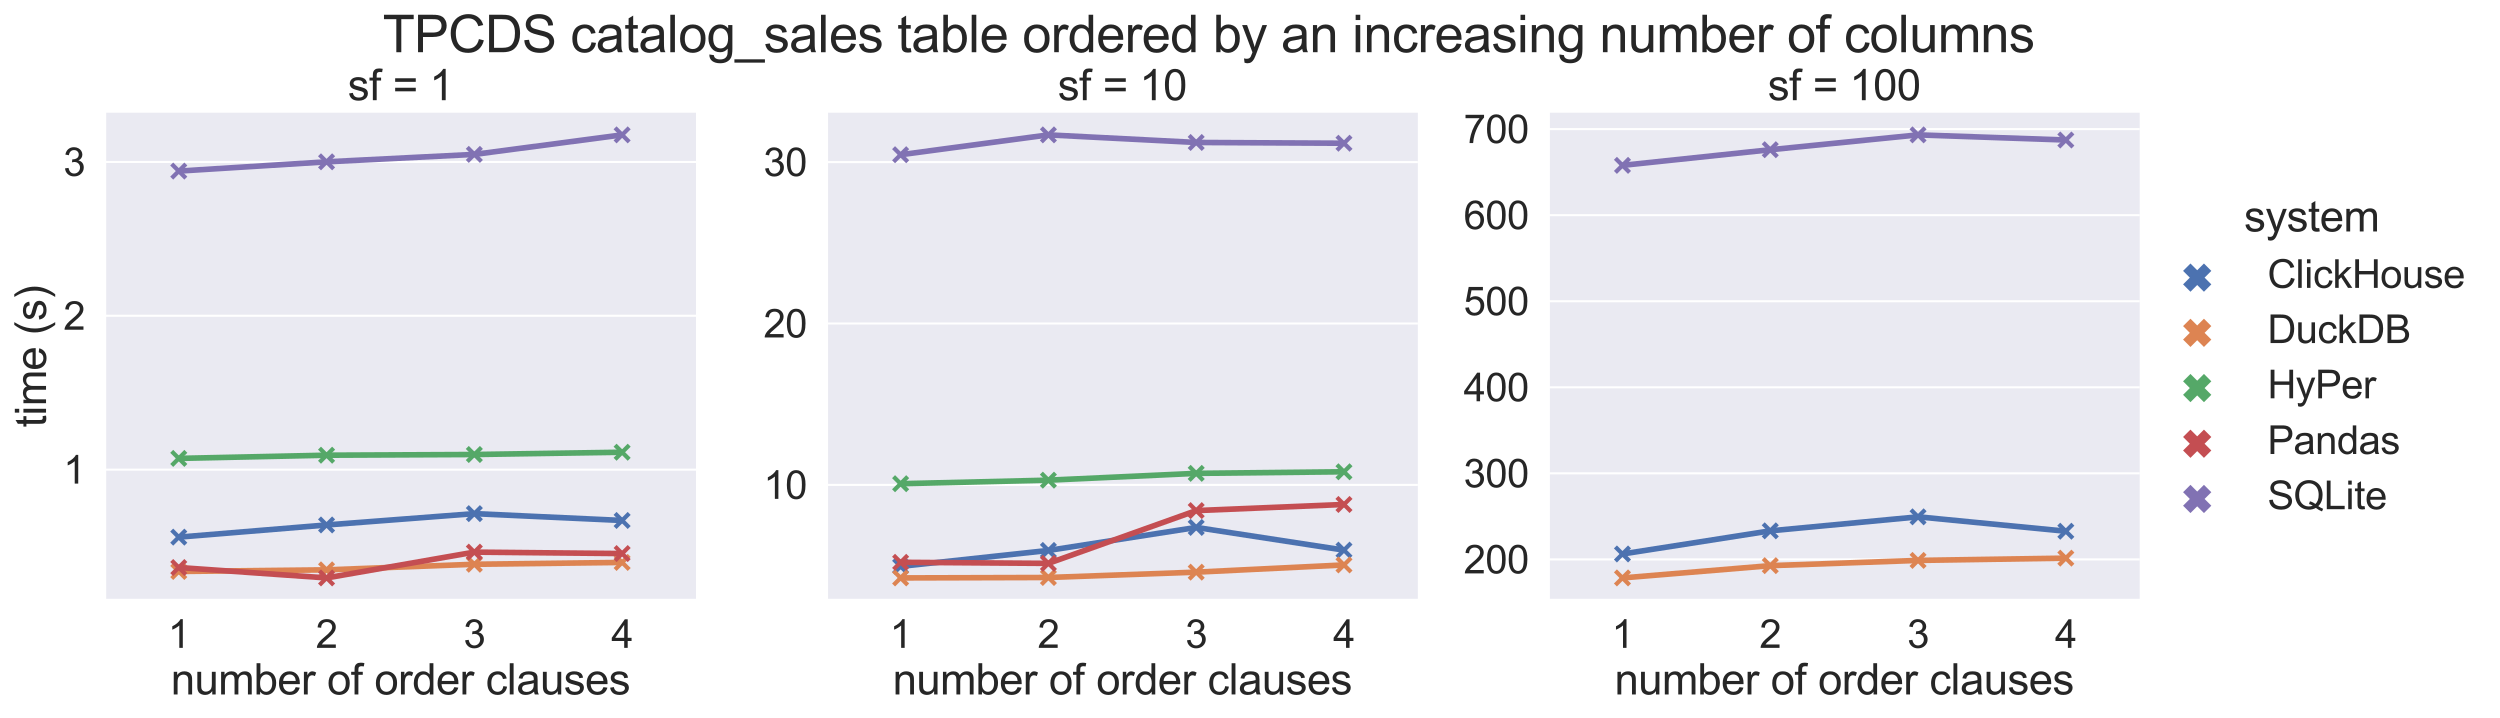 <?xml version="1.0" encoding="utf-8" standalone="no"?>
<!DOCTYPE svg PUBLIC "-//W3C//DTD SVG 1.1//EN"
  "http://www.w3.org/Graphics/SVG/1.1/DTD/svg11.dtd">
<svg height="343.926pt" version="1.1" viewBox="0 0 1197.634 343.926" width="1197.634pt" xmlns="http://www.w3.org/2000/svg" xmlns:xlink="http://www.w3.org/1999/xlink">
 <defs>
  <style type="text/css">*{stroke-linecap:butt;stroke-linejoin:round;}</style>
 </defs>
 <g id="figure_1">
  <g id="patch_1">
   <path d="M 0 343.926 
L 1197.634 343.926 
L 1197.634 0 
L 0 0 
z
" style="fill:#ffffff;"/>
  </g>
  <g id="axes_1">
   <g id="patch_2">
    <path d="M 50.243 287.468 
L 333.429 287.468 
L 333.429 54 
L 50.243 54 
z
" style="fill:#eaeaf2;"/>
   </g>
   <g id="matplotlib.axis_1">
    <g id="xtick_1">
     <g id="text_1">
      <!-- 1 -->
      <g style="fill:#262626;" transform="translate(80.442 310.353)scale(0.187 -0.187)">
       <defs>
        <path d="M 2384 0 
L 1822 0 
L 1822 3584 
Q 1619 3391 1289 3197 
Q 959 3003 697 2906 
L 697 3450 
Q 1169 3672 1522 3987 
Q 1875 4303 2022 4600 
L 2384 4600 
L 2384 0 
z
" id="ArialMT-31" transform="scale(0.016)"/>
       </defs>
       <use xlink:href="#ArialMT-31"/>
      </g>
     </g>
    </g>
    <g id="xtick_2">
     <g id="text_2">
      <!-- 2 -->
      <g style="fill:#262626;" transform="translate(151.238 310.353)scale(0.187 -0.187)">
       <defs>
        <path d="M 3222 541 
L 3222 0 
L 194 0 
Q 188 203 259 391 
Q 375 700 629 1000 
Q 884 1300 1366 1694 
Q 2113 2306 2375 2664 
Q 2638 3022 2638 3341 
Q 2638 3675 2398 3904 
Q 2159 4134 1775 4134 
Q 1369 4134 1125 3890 
Q 881 3647 878 3216 
L 300 3275 
Q 359 3922 746 4261 
Q 1134 4600 1788 4600 
Q 2447 4600 2831 4234 
Q 3216 3869 3216 3328 
Q 3216 3053 3103 2787 
Q 2991 2522 2730 2228 
Q 2469 1934 1863 1422 
Q 1356 997 1212 845 
Q 1069 694 975 541 
L 3222 541 
z
" id="ArialMT-32" transform="scale(0.016)"/>
       </defs>
       <use xlink:href="#ArialMT-32"/>
      </g>
     </g>
    </g>
    <g id="xtick_3">
     <g id="text_3">
      <!-- 3 -->
      <g style="fill:#262626;" transform="translate(222.034 310.353)scale(0.187 -0.187)">
       <defs>
        <path d="M 269 1209 
L 831 1284 
Q 928 806 1161 595 
Q 1394 384 1728 384 
Q 2125 384 2398 659 
Q 2672 934 2672 1341 
Q 2672 1728 2419 1979 
Q 2166 2231 1775 2231 
Q 1616 2231 1378 2169 
L 1441 2663 
Q 1497 2656 1531 2656 
Q 1891 2656 2178 2843 
Q 2466 3031 2466 3422 
Q 2466 3731 2256 3934 
Q 2047 4138 1716 4138 
Q 1388 4138 1169 3931 
Q 950 3725 888 3313 
L 325 3413 
Q 428 3978 793 4289 
Q 1159 4600 1703 4600 
Q 2078 4600 2393 4439 
Q 2709 4278 2876 4000 
Q 3044 3722 3044 3409 
Q 3044 3113 2884 2869 
Q 2725 2625 2413 2481 
Q 2819 2388 3044 2092 
Q 3269 1797 3269 1353 
Q 3269 753 2831 336 
Q 2394 -81 1725 -81 
Q 1122 -81 723 278 
Q 325 638 269 1209 
z
" id="ArialMT-33" transform="scale(0.016)"/>
       </defs>
       <use xlink:href="#ArialMT-33"/>
      </g>
     </g>
    </g>
    <g id="xtick_4">
     <g id="text_4">
      <!-- 4 -->
      <g style="fill:#262626;" transform="translate(292.831 310.353)scale(0.187 -0.187)">
       <defs>
        <path d="M 2069 0 
L 2069 1097 
L 81 1097 
L 81 1613 
L 2172 4581 
L 2631 4581 
L 2631 1613 
L 3250 1613 
L 3250 1097 
L 2631 1097 
L 2631 0 
L 2069 0 
z
M 2069 1613 
L 2069 3678 
L 634 1613 
L 2069 1613 
z
" id="ArialMT-34" transform="scale(0.016)"/>
       </defs>
       <use xlink:href="#ArialMT-34"/>
      </g>
     </g>
    </g>
    <g id="text_5">
     <!-- number of order clauses -->
     <g style="fill:#262626;" transform="translate(81.856 332.672)scale(0.204 -0.204)">
      <defs>
       <path d="M 422 0 
L 422 3319 
L 928 3319 
L 928 2847 
Q 1294 3394 1984 3394 
Q 2284 3394 2536 3286 
Q 2788 3178 2913 3003 
Q 3038 2828 3088 2588 
Q 3119 2431 3119 2041 
L 3119 0 
L 2556 0 
L 2556 2019 
Q 2556 2363 2490 2533 
Q 2425 2703 2258 2804 
Q 2091 2906 1866 2906 
Q 1506 2906 1245 2678 
Q 984 2450 984 1813 
L 984 0 
L 422 0 
z
" id="ArialMT-6e" transform="scale(0.016)"/>
       <path d="M 2597 0 
L 2597 488 
Q 2209 -75 1544 -75 
Q 1250 -75 995 37 
Q 741 150 617 320 
Q 494 491 444 738 
Q 409 903 409 1263 
L 409 3319 
L 972 3319 
L 972 1478 
Q 972 1038 1006 884 
Q 1059 663 1231 536 
Q 1403 409 1656 409 
Q 1909 409 2131 539 
Q 2353 669 2445 892 
Q 2538 1116 2538 1541 
L 2538 3319 
L 3100 3319 
L 3100 0 
L 2597 0 
z
" id="ArialMT-75" transform="scale(0.016)"/>
       <path d="M 422 0 
L 422 3319 
L 925 3319 
L 925 2853 
Q 1081 3097 1340 3245 
Q 1600 3394 1931 3394 
Q 2300 3394 2536 3241 
Q 2772 3088 2869 2813 
Q 3263 3394 3894 3394 
Q 4388 3394 4653 3120 
Q 4919 2847 4919 2278 
L 4919 0 
L 4359 0 
L 4359 2091 
Q 4359 2428 4304 2576 
Q 4250 2725 4106 2815 
Q 3963 2906 3769 2906 
Q 3419 2906 3187 2673 
Q 2956 2441 2956 1928 
L 2956 0 
L 2394 0 
L 2394 2156 
Q 2394 2531 2256 2718 
Q 2119 2906 1806 2906 
Q 1569 2906 1367 2781 
Q 1166 2656 1075 2415 
Q 984 2175 984 1722 
L 984 0 
L 422 0 
z
" id="ArialMT-6d" transform="scale(0.016)"/>
       <path d="M 941 0 
L 419 0 
L 419 4581 
L 981 4581 
L 981 2947 
Q 1338 3394 1891 3394 
Q 2197 3394 2470 3270 
Q 2744 3147 2920 2923 
Q 3097 2700 3197 2384 
Q 3297 2069 3297 1709 
Q 3297 856 2875 390 
Q 2453 -75 1863 -75 
Q 1275 -75 941 416 
L 941 0 
z
M 934 1684 
Q 934 1088 1097 822 
Q 1363 388 1816 388 
Q 2184 388 2453 708 
Q 2722 1028 2722 1663 
Q 2722 2313 2464 2622 
Q 2206 2931 1841 2931 
Q 1472 2931 1203 2611 
Q 934 2291 934 1684 
z
" id="ArialMT-62" transform="scale(0.016)"/>
       <path d="M 2694 1069 
L 3275 997 
Q 3138 488 2766 206 
Q 2394 -75 1816 -75 
Q 1088 -75 661 373 
Q 234 822 234 1631 
Q 234 2469 665 2931 
Q 1097 3394 1784 3394 
Q 2450 3394 2872 2941 
Q 3294 2488 3294 1666 
Q 3294 1616 3291 1516 
L 816 1516 
Q 847 969 1125 678 
Q 1403 388 1819 388 
Q 2128 388 2347 550 
Q 2566 713 2694 1069 
z
M 847 1978 
L 2700 1978 
Q 2663 2397 2488 2606 
Q 2219 2931 1791 2931 
Q 1403 2931 1139 2672 
Q 875 2413 847 1978 
z
" id="ArialMT-65" transform="scale(0.016)"/>
       <path d="M 416 0 
L 416 3319 
L 922 3319 
L 922 2816 
Q 1116 3169 1280 3281 
Q 1444 3394 1641 3394 
Q 1925 3394 2219 3213 
L 2025 2691 
Q 1819 2813 1613 2813 
Q 1428 2813 1281 2702 
Q 1134 2591 1072 2394 
Q 978 2094 978 1738 
L 978 0 
L 416 0 
z
" id="ArialMT-72" transform="scale(0.016)"/>
       <path id="ArialMT-20" transform="scale(0.016)"/>
       <path d="M 213 1659 
Q 213 2581 725 3025 
Q 1153 3394 1769 3394 
Q 2453 3394 2887 2945 
Q 3322 2497 3322 1706 
Q 3322 1066 3130 698 
Q 2938 331 2570 128 
Q 2203 -75 1769 -75 
Q 1072 -75 642 372 
Q 213 819 213 1659 
z
M 791 1659 
Q 791 1022 1069 705 
Q 1347 388 1769 388 
Q 2188 388 2466 706 
Q 2744 1025 2744 1678 
Q 2744 2294 2464 2611 
Q 2184 2928 1769 2928 
Q 1347 2928 1069 2612 
Q 791 2297 791 1659 
z
" id="ArialMT-6f" transform="scale(0.016)"/>
       <path d="M 556 0 
L 556 2881 
L 59 2881 
L 59 3319 
L 556 3319 
L 556 3672 
Q 556 4006 616 4169 
Q 697 4388 901 4523 
Q 1106 4659 1475 4659 
Q 1713 4659 2000 4603 
L 1916 4113 
Q 1741 4144 1584 4144 
Q 1328 4144 1222 4034 
Q 1116 3925 1116 3625 
L 1116 3319 
L 1763 3319 
L 1763 2881 
L 1116 2881 
L 1116 0 
L 556 0 
z
" id="ArialMT-66" transform="scale(0.016)"/>
       <path d="M 2575 0 
L 2575 419 
Q 2259 -75 1647 -75 
Q 1250 -75 917 144 
Q 584 363 401 755 
Q 219 1147 219 1656 
Q 219 2153 384 2558 
Q 550 2963 881 3178 
Q 1213 3394 1622 3394 
Q 1922 3394 2156 3267 
Q 2391 3141 2538 2938 
L 2538 4581 
L 3097 4581 
L 3097 0 
L 2575 0 
z
M 797 1656 
Q 797 1019 1065 703 
Q 1334 388 1700 388 
Q 2069 388 2326 689 
Q 2584 991 2584 1609 
Q 2584 2291 2321 2609 
Q 2059 2928 1675 2928 
Q 1300 2928 1048 2622 
Q 797 2316 797 1656 
z
" id="ArialMT-64" transform="scale(0.016)"/>
       <path d="M 2588 1216 
L 3141 1144 
Q 3050 572 2676 248 
Q 2303 -75 1759 -75 
Q 1078 -75 664 370 
Q 250 816 250 1647 
Q 250 2184 428 2587 
Q 606 2991 970 3192 
Q 1334 3394 1763 3394 
Q 2303 3394 2647 3120 
Q 2991 2847 3088 2344 
L 2541 2259 
Q 2463 2594 2264 2762 
Q 2066 2931 1784 2931 
Q 1359 2931 1093 2626 
Q 828 2322 828 1663 
Q 828 994 1084 691 
Q 1341 388 1753 388 
Q 2084 388 2306 591 
Q 2528 794 2588 1216 
z
" id="ArialMT-63" transform="scale(0.016)"/>
       <path d="M 409 0 
L 409 4581 
L 972 4581 
L 972 0 
L 409 0 
z
" id="ArialMT-6c" transform="scale(0.016)"/>
       <path d="M 2588 409 
Q 2275 144 1986 34 
Q 1697 -75 1366 -75 
Q 819 -75 525 192 
Q 231 459 231 875 
Q 231 1119 342 1320 
Q 453 1522 633 1644 
Q 813 1766 1038 1828 
Q 1203 1872 1538 1913 
Q 2219 1994 2541 2106 
Q 2544 2222 2544 2253 
Q 2544 2597 2384 2738 
Q 2169 2928 1744 2928 
Q 1347 2928 1158 2789 
Q 969 2650 878 2297 
L 328 2372 
Q 403 2725 575 2942 
Q 747 3159 1072 3276 
Q 1397 3394 1825 3394 
Q 2250 3394 2515 3294 
Q 2781 3194 2906 3042 
Q 3031 2891 3081 2659 
Q 3109 2516 3109 2141 
L 3109 1391 
Q 3109 606 3145 398 
Q 3181 191 3288 0 
L 2700 0 
Q 2613 175 2588 409 
z
M 2541 1666 
Q 2234 1541 1622 1453 
Q 1275 1403 1131 1340 
Q 988 1278 909 1158 
Q 831 1038 831 891 
Q 831 666 1001 516 
Q 1172 366 1500 366 
Q 1825 366 2078 508 
Q 2331 650 2450 897 
Q 2541 1088 2541 1459 
L 2541 1666 
z
" id="ArialMT-61" transform="scale(0.016)"/>
       <path d="M 197 991 
L 753 1078 
Q 800 744 1014 566 
Q 1228 388 1613 388 
Q 2000 388 2187 545 
Q 2375 703 2375 916 
Q 2375 1106 2209 1216 
Q 2094 1291 1634 1406 
Q 1016 1563 777 1677 
Q 538 1791 414 1992 
Q 291 2194 291 2438 
Q 291 2659 392 2848 
Q 494 3038 669 3163 
Q 800 3259 1026 3326 
Q 1253 3394 1513 3394 
Q 1903 3394 2198 3281 
Q 2494 3169 2634 2976 
Q 2775 2784 2828 2463 
L 2278 2388 
Q 2241 2644 2061 2787 
Q 1881 2931 1553 2931 
Q 1166 2931 1000 2803 
Q 834 2675 834 2503 
Q 834 2394 903 2306 
Q 972 2216 1119 2156 
Q 1203 2125 1616 2013 
Q 2213 1853 2448 1751 
Q 2684 1650 2818 1456 
Q 2953 1263 2953 975 
Q 2953 694 2789 445 
Q 2625 197 2315 61 
Q 2006 -75 1616 -75 
Q 969 -75 630 194 
Q 291 463 197 991 
z
" id="ArialMT-73" transform="scale(0.016)"/>
      </defs>
      <use xlink:href="#ArialMT-6e"/>
      <use x="55.615" xlink:href="#ArialMT-75"/>
      <use x="111.23" xlink:href="#ArialMT-6d"/>
      <use x="194.531" xlink:href="#ArialMT-62"/>
      <use x="250.146" xlink:href="#ArialMT-65"/>
      <use x="305.762" xlink:href="#ArialMT-72"/>
      <use x="339.062" xlink:href="#ArialMT-20"/>
      <use x="366.846" xlink:href="#ArialMT-6f"/>
      <use x="422.461" xlink:href="#ArialMT-66"/>
      <use x="450.244" xlink:href="#ArialMT-20"/>
      <use x="478.027" xlink:href="#ArialMT-6f"/>
      <use x="533.643" xlink:href="#ArialMT-72"/>
      <use x="566.943" xlink:href="#ArialMT-64"/>
      <use x="622.559" xlink:href="#ArialMT-65"/>
      <use x="678.174" xlink:href="#ArialMT-72"/>
      <use x="711.475" xlink:href="#ArialMT-20"/>
      <use x="739.258" xlink:href="#ArialMT-63"/>
      <use x="789.258" xlink:href="#ArialMT-6c"/>
      <use x="811.475" xlink:href="#ArialMT-61"/>
      <use x="867.09" xlink:href="#ArialMT-75"/>
      <use x="922.705" xlink:href="#ArialMT-73"/>
      <use x="972.705" xlink:href="#ArialMT-65"/>
      <use x="1028.32" xlink:href="#ArialMT-73"/>
     </g>
    </g>
   </g>
   <g id="matplotlib.axis_2">
    <g id="ytick_1">
     <g id="line2d_1">
      <path clip-path="url(#pb728f44dfb)" d="M 50.243 224.971 
L 333.429 224.971 
" style="fill:none;stroke:#ffffff;stroke-linecap:round;"/>
     </g>
     <g id="text_6">
      <!-- 1 -->
      <g style="fill:#262626;" transform="translate(30.344 231.663)scale(0.187 -0.187)">
       <use xlink:href="#ArialMT-31"/>
      </g>
     </g>
    </g>
    <g id="ytick_2">
     <g id="line2d_2">
      <path clip-path="url(#pb728f44dfb)" d="M 50.243 151.277 
L 333.429 151.277 
" style="fill:none;stroke:#ffffff;stroke-linecap:round;"/>
     </g>
     <g id="text_7">
      <!-- 2 -->
      <g style="fill:#262626;" transform="translate(30.344 157.97)scale(0.187 -0.187)">
       <use xlink:href="#ArialMT-32"/>
      </g>
     </g>
    </g>
    <g id="ytick_3">
     <g id="line2d_3">
      <path clip-path="url(#pb728f44dfb)" d="M 50.243 77.583 
L 333.429 77.583 
" style="fill:none;stroke:#ffffff;stroke-linecap:round;"/>
     </g>
     <g id="text_8">
      <!-- 3 -->
      <g style="fill:#262626;" transform="translate(30.344 84.276)scale(0.187 -0.187)">
       <use xlink:href="#ArialMT-33"/>
      </g>
     </g>
    </g>
    <g id="text_9">
     <!-- time (s) -->
     <g style="fill:#262626;" transform="translate(22.051 204.729)rotate(-90)scale(0.204 -0.204)">
      <defs>
       <path d="M 1650 503 
L 1731 6 
Q 1494 -44 1306 -44 
Q 1000 -44 831 53 
Q 663 150 594 308 
Q 525 466 525 972 
L 525 2881 
L 113 2881 
L 113 3319 
L 525 3319 
L 525 4141 
L 1084 4478 
L 1084 3319 
L 1650 3319 
L 1650 2881 
L 1084 2881 
L 1084 941 
Q 1084 700 1114 631 
Q 1144 563 1211 522 
Q 1278 481 1403 481 
Q 1497 481 1650 503 
z
" id="ArialMT-74" transform="scale(0.016)"/>
       <path d="M 425 3934 
L 425 4581 
L 988 4581 
L 988 3934 
L 425 3934 
z
M 425 0 
L 425 3319 
L 988 3319 
L 988 0 
L 425 0 
z
" id="ArialMT-69" transform="scale(0.016)"/>
       <path d="M 1497 -1347 
Q 1031 -759 709 28 
Q 388 816 388 1659 
Q 388 2403 628 3084 
Q 909 3875 1497 4659 
L 1900 4659 
Q 1522 4009 1400 3731 
Q 1209 3300 1100 2831 
Q 966 2247 966 1656 
Q 966 153 1900 -1347 
L 1497 -1347 
z
" id="ArialMT-28" transform="scale(0.016)"/>
       <path d="M 791 -1347 
L 388 -1347 
Q 1322 153 1322 1656 
Q 1322 2244 1188 2822 
Q 1081 3291 891 3722 
Q 769 4003 388 4659 
L 791 4659 
Q 1378 3875 1659 3084 
Q 1900 2403 1900 1659 
Q 1900 816 1576 28 
Q 1253 -759 791 -1347 
z
" id="ArialMT-29" transform="scale(0.016)"/>
      </defs>
      <use xlink:href="#ArialMT-74"/>
      <use x="27.783" xlink:href="#ArialMT-69"/>
      <use x="50" xlink:href="#ArialMT-6d"/>
      <use x="133.301" xlink:href="#ArialMT-65"/>
      <use x="188.916" xlink:href="#ArialMT-20"/>
      <use x="216.699" xlink:href="#ArialMT-28"/>
      <use x="250" xlink:href="#ArialMT-73"/>
      <use x="300" xlink:href="#ArialMT-29"/>
     </g>
    </g>
   </g>
   <g id="PathCollection_1">
    <defs>
     <path d="M -3.384 3.384 
L 3.384 -3.384 
M -3.384 -3.384 
L 3.384 3.384 
" id="m5f1706e284" style="stroke:#4c72b0;stroke-width:2.025;"/>
    </defs>
    <g clip-path="url(#pb728f44dfb)">
     <use style="fill:#4c72b0;stroke:#4c72b0;stroke-width:2.025;" x="85.641" xlink:href="#m5f1706e284" y="257.315"/>
     <use style="fill:#4c72b0;stroke:#4c72b0;stroke-width:2.025;" x="156.438" xlink:href="#m5f1706e284" y="251.485"/>
     <use style="fill:#4c72b0;stroke:#4c72b0;stroke-width:2.025;" x="227.234" xlink:href="#m5f1706e284" y="246.06"/>
     <use style="fill:#4c72b0;stroke:#4c72b0;stroke-width:2.025;" x="298.03" xlink:href="#m5f1706e284" y="249.33"/>
    </g>
   </g>
   <g id="line2d_4">
    <path clip-path="url(#pb728f44dfb)" d="M 85.641 257.315 
L 156.438 251.485 
L 227.234 246.06 
L 298.03 249.33 
" style="fill:none;stroke:#4c72b0;stroke-linecap:round;stroke-width:2.7;"/>
   </g>
   <g id="line2d_5">
    <path clip-path="url(#pb728f44dfb)" style="fill:none;stroke:#4c72b0;stroke-linecap:round;stroke-width:2.7;"/>
   </g>
   <g id="line2d_6">
    <path clip-path="url(#pb728f44dfb)" style="fill:none;stroke:#4c72b0;stroke-linecap:round;stroke-width:2.7;"/>
   </g>
   <g id="line2d_7">
    <path clip-path="url(#pb728f44dfb)" style="fill:none;stroke:#4c72b0;stroke-linecap:round;stroke-width:2.7;"/>
   </g>
   <g id="line2d_8">
    <path clip-path="url(#pb728f44dfb)" style="fill:none;stroke:#4c72b0;stroke-linecap:round;stroke-width:2.7;"/>
   </g>
   <g id="PathCollection_2">
    <defs>
     <path d="M -3.384 3.384 
L 3.384 -3.384 
M -3.384 -3.384 
L 3.384 3.384 
" id="mf6258566a1" style="stroke:#dd8452;stroke-width:2.025;"/>
    </defs>
    <g clip-path="url(#pb728f44dfb)">
     <use style="fill:#dd8452;stroke:#dd8452;stroke-width:2.025;" x="85.641" xlink:href="#mf6258566a1" y="273.763"/>
     <use style="fill:#dd8452;stroke:#dd8452;stroke-width:2.025;" x="156.438" xlink:href="#mf6258566a1" y="272.986"/>
     <use style="fill:#dd8452;stroke:#dd8452;stroke-width:2.025;" x="227.234" xlink:href="#mf6258566a1" y="270.313"/>
     <use style="fill:#dd8452;stroke:#dd8452;stroke-width:2.025;" x="298.03" xlink:href="#mf6258566a1" y="269.44"/>
    </g>
   </g>
   <g id="line2d_9">
    <path clip-path="url(#pb728f44dfb)" d="M 85.641 273.763 
L 156.438 272.986 
L 227.234 270.313 
L 298.03 269.44 
" style="fill:none;stroke:#dd8452;stroke-linecap:round;stroke-width:2.7;"/>
   </g>
   <g id="line2d_10">
    <path clip-path="url(#pb728f44dfb)" style="fill:none;stroke:#dd8452;stroke-linecap:round;stroke-width:2.7;"/>
   </g>
   <g id="line2d_11">
    <path clip-path="url(#pb728f44dfb)" style="fill:none;stroke:#dd8452;stroke-linecap:round;stroke-width:2.7;"/>
   </g>
   <g id="line2d_12">
    <path clip-path="url(#pb728f44dfb)" style="fill:none;stroke:#dd8452;stroke-linecap:round;stroke-width:2.7;"/>
   </g>
   <g id="line2d_13">
    <path clip-path="url(#pb728f44dfb)" style="fill:none;stroke:#dd8452;stroke-linecap:round;stroke-width:2.7;"/>
   </g>
   <g id="patch_3">
    <path d="M 50.243 287.468 
L 50.243 54 
" style="fill:none;stroke:#ffffff;stroke-linecap:square;stroke-linejoin:miter;stroke-width:1.25;"/>
   </g>
   <g id="patch_4">
    <path d="M 50.243 287.468 
L 333.429 287.468 
" style="fill:none;stroke:#ffffff;stroke-linecap:square;stroke-linejoin:miter;stroke-width:1.25;"/>
   </g>
   <g id="PathCollection_3">
    <defs>
     <path d="M -3.384 3.384 
L 3.384 -3.384 
M -3.384 -3.384 
L 3.384 3.384 
" id="mcf7749def4" style="stroke:#55a868;stroke-width:2.025;"/>
    </defs>
    <g clip-path="url(#pb728f44dfb)">
     <use style="fill:#55a868;stroke:#55a868;stroke-width:2.025;" x="85.641" xlink:href="#mcf7749def4" y="219.597"/>
     <use style="fill:#55a868;stroke:#55a868;stroke-width:2.025;" x="156.438" xlink:href="#mcf7749def4" y="218.071"/>
     <use style="fill:#55a868;stroke:#55a868;stroke-width:2.025;" x="227.234" xlink:href="#mcf7749def4" y="217.734"/>
     <use style="fill:#55a868;stroke:#55a868;stroke-width:2.025;" x="298.03" xlink:href="#mcf7749def4" y="216.647"/>
    </g>
   </g>
   <g id="line2d_14">
    <path clip-path="url(#pb728f44dfb)" d="M 85.641 219.597 
L 156.438 218.071 
L 227.234 217.734 
L 298.03 216.647 
" style="fill:none;stroke:#55a868;stroke-linecap:round;stroke-width:2.7;"/>
   </g>
   <g id="line2d_15">
    <path clip-path="url(#pb728f44dfb)" style="fill:none;stroke:#55a868;stroke-linecap:round;stroke-width:2.7;"/>
   </g>
   <g id="line2d_16">
    <path clip-path="url(#pb728f44dfb)" style="fill:none;stroke:#55a868;stroke-linecap:round;stroke-width:2.7;"/>
   </g>
   <g id="line2d_17">
    <path clip-path="url(#pb728f44dfb)" style="fill:none;stroke:#55a868;stroke-linecap:round;stroke-width:2.7;"/>
   </g>
   <g id="line2d_18">
    <path clip-path="url(#pb728f44dfb)" style="fill:none;stroke:#55a868;stroke-linecap:round;stroke-width:2.7;"/>
   </g>
   <g id="text_10">
    <!-- sf = 1 -->
    <g style="fill:#262626;" transform="translate(166.605 48)scale(0.204 -0.204)">
     <defs>
      <path d="M 3381 2694 
L 356 2694 
L 356 3219 
L 3381 3219 
L 3381 2694 
z
M 3381 1303 
L 356 1303 
L 356 1828 
L 3381 1828 
L 3381 1303 
z
" id="ArialMT-3d" transform="scale(0.016)"/>
     </defs>
     <use xlink:href="#ArialMT-73"/>
     <use x="50" xlink:href="#ArialMT-66"/>
     <use x="77.783" xlink:href="#ArialMT-20"/>
     <use x="105.566" xlink:href="#ArialMT-3d"/>
     <use x="163.965" xlink:href="#ArialMT-20"/>
     <use x="191.748" xlink:href="#ArialMT-31"/>
    </g>
   </g>
   <g id="PathCollection_4">
    <defs>
     <path d="M -3.384 3.384 
L 3.384 -3.384 
M -3.384 -3.384 
L 3.384 3.384 
" id="mf7262f4f3c" style="stroke:#c44e52;stroke-width:2.025;"/>
    </defs>
    <g clip-path="url(#pb728f44dfb)">
     <use style="fill:#c44e52;stroke:#c44e52;stroke-width:2.025;" x="85.641" xlink:href="#mf7262f4f3c" y="271.871"/>
     <use style="fill:#c44e52;stroke:#c44e52;stroke-width:2.025;" x="156.438" xlink:href="#mf7262f4f3c" y="276.856"/>
     <use style="fill:#c44e52;stroke:#c44e52;stroke-width:2.025;" x="227.234" xlink:href="#mf7262f4f3c" y="264.493"/>
     <use style="fill:#c44e52;stroke:#c44e52;stroke-width:2.025;" x="298.03" xlink:href="#mf7262f4f3c" y="265.185"/>
    </g>
   </g>
   <g id="line2d_19">
    <path clip-path="url(#pb728f44dfb)" d="M 85.641 271.871 
L 156.438 276.856 
L 227.234 264.493 
L 298.03 265.185 
" style="fill:none;stroke:#c44e52;stroke-linecap:round;stroke-width:2.7;"/>
   </g>
   <g id="line2d_20">
    <path clip-path="url(#pb728f44dfb)" style="fill:none;stroke:#c44e52;stroke-linecap:round;stroke-width:2.7;"/>
   </g>
   <g id="line2d_21">
    <path clip-path="url(#pb728f44dfb)" style="fill:none;stroke:#c44e52;stroke-linecap:round;stroke-width:2.7;"/>
   </g>
   <g id="line2d_22">
    <path clip-path="url(#pb728f44dfb)" style="fill:none;stroke:#c44e52;stroke-linecap:round;stroke-width:2.7;"/>
   </g>
   <g id="line2d_23">
    <path clip-path="url(#pb728f44dfb)" style="fill:none;stroke:#c44e52;stroke-linecap:round;stroke-width:2.7;"/>
   </g>
   <g id="PathCollection_5">
    <defs>
     <path d="M -3.384 3.384 
L 3.384 -3.384 
M -3.384 -3.384 
L 3.384 3.384 
" id="m2441513b7f" style="stroke:#8172b3;stroke-width:2.025;"/>
    </defs>
    <g clip-path="url(#pb728f44dfb)">
     <use style="fill:#8172b3;stroke:#8172b3;stroke-width:2.025;" x="85.641" xlink:href="#m2441513b7f" y="81.958"/>
     <use style="fill:#8172b3;stroke:#8172b3;stroke-width:2.025;" x="156.438" xlink:href="#m2441513b7f" y="77.52"/>
     <use style="fill:#8172b3;stroke:#8172b3;stroke-width:2.025;" x="227.234" xlink:href="#m2441513b7f" y="73.958"/>
     <use style="fill:#8172b3;stroke:#8172b3;stroke-width:2.025;" x="298.03" xlink:href="#m2441513b7f" y="64.612"/>
    </g>
   </g>
   <g id="line2d_24">
    <path clip-path="url(#pb728f44dfb)" d="M 85.641 81.958 
L 156.438 77.52 
L 227.234 73.958 
L 298.03 64.612 
" style="fill:none;stroke:#8172b3;stroke-linecap:round;stroke-width:2.7;"/>
   </g>
   <g id="line2d_25">
    <path clip-path="url(#pb728f44dfb)" style="fill:none;stroke:#8172b3;stroke-linecap:round;stroke-width:2.7;"/>
   </g>
   <g id="line2d_26">
    <path clip-path="url(#pb728f44dfb)" style="fill:none;stroke:#8172b3;stroke-linecap:round;stroke-width:2.7;"/>
   </g>
   <g id="line2d_27">
    <path clip-path="url(#pb728f44dfb)" style="fill:none;stroke:#8172b3;stroke-linecap:round;stroke-width:2.7;"/>
   </g>
   <g id="line2d_28">
    <path clip-path="url(#pb728f44dfb)" style="fill:none;stroke:#8172b3;stroke-linecap:round;stroke-width:2.7;"/>
   </g>
  </g>
  <g id="axes_2">
   <g id="patch_5">
    <path d="M 396.049 287.468 
L 679.234 287.468 
L 679.234 54 
L 396.049 54 
z
" style="fill:#eaeaf2;"/>
   </g>
   <g id="matplotlib.axis_3">
    <g id="xtick_5">
     <g id="text_11">
      <!-- 1 -->
      <g style="fill:#262626;" transform="translate(426.248 310.353)scale(0.187 -0.187)">
       <use xlink:href="#ArialMT-31"/>
      </g>
     </g>
    </g>
    <g id="xtick_6">
     <g id="text_12">
      <!-- 2 -->
      <g style="fill:#262626;" transform="translate(497.044 310.353)scale(0.187 -0.187)">
       <use xlink:href="#ArialMT-32"/>
      </g>
     </g>
    </g>
    <g id="xtick_7">
     <g id="text_13">
      <!-- 3 -->
      <g style="fill:#262626;" transform="translate(567.84 310.353)scale(0.187 -0.187)">
       <use xlink:href="#ArialMT-33"/>
      </g>
     </g>
    </g>
    <g id="xtick_8">
     <g id="text_14">
      <!-- 4 -->
      <g style="fill:#262626;" transform="translate(638.637 310.353)scale(0.187 -0.187)">
       <use xlink:href="#ArialMT-34"/>
      </g>
     </g>
    </g>
    <g id="text_15">
     <!-- number of order clauses -->
     <g style="fill:#262626;" transform="translate(427.662 332.672)scale(0.204 -0.204)">
      <use xlink:href="#ArialMT-6e"/>
      <use x="55.615" xlink:href="#ArialMT-75"/>
      <use x="111.23" xlink:href="#ArialMT-6d"/>
      <use x="194.531" xlink:href="#ArialMT-62"/>
      <use x="250.146" xlink:href="#ArialMT-65"/>
      <use x="305.762" xlink:href="#ArialMT-72"/>
      <use x="339.062" xlink:href="#ArialMT-20"/>
      <use x="366.846" xlink:href="#ArialMT-6f"/>
      <use x="422.461" xlink:href="#ArialMT-66"/>
      <use x="450.244" xlink:href="#ArialMT-20"/>
      <use x="478.027" xlink:href="#ArialMT-6f"/>
      <use x="533.643" xlink:href="#ArialMT-72"/>
      <use x="566.943" xlink:href="#ArialMT-64"/>
      <use x="622.559" xlink:href="#ArialMT-65"/>
      <use x="678.174" xlink:href="#ArialMT-72"/>
      <use x="711.475" xlink:href="#ArialMT-20"/>
      <use x="739.258" xlink:href="#ArialMT-63"/>
      <use x="789.258" xlink:href="#ArialMT-6c"/>
      <use x="811.475" xlink:href="#ArialMT-61"/>
      <use x="867.09" xlink:href="#ArialMT-75"/>
      <use x="922.705" xlink:href="#ArialMT-73"/>
      <use x="972.705" xlink:href="#ArialMT-65"/>
      <use x="1028.32" xlink:href="#ArialMT-73"/>
     </g>
    </g>
   </g>
   <g id="matplotlib.axis_4">
    <g id="ytick_4">
     <g id="line2d_29">
      <path clip-path="url(#p634b09de4d)" d="M 396.049 232.29 
L 679.234 232.29 
" style="fill:none;stroke:#ffffff;stroke-linecap:round;"/>
     </g>
     <g id="text_16">
      <!-- 10 -->
      <g style="fill:#262626;" transform="translate(365.751 238.982)scale(0.187 -0.187)">
       <defs>
        <path d="M 266 2259 
Q 266 3072 433 3567 
Q 600 4063 929 4331 
Q 1259 4600 1759 4600 
Q 2128 4600 2406 4451 
Q 2684 4303 2865 4023 
Q 3047 3744 3150 3342 
Q 3253 2941 3253 2259 
Q 3253 1453 3087 958 
Q 2922 463 2592 192 
Q 2263 -78 1759 -78 
Q 1097 -78 719 397 
Q 266 969 266 2259 
z
M 844 2259 
Q 844 1131 1108 757 
Q 1372 384 1759 384 
Q 2147 384 2411 759 
Q 2675 1134 2675 2259 
Q 2675 3391 2411 3762 
Q 2147 4134 1753 4134 
Q 1366 4134 1134 3806 
Q 844 3388 844 2259 
z
" id="ArialMT-30" transform="scale(0.016)"/>
       </defs>
       <use xlink:href="#ArialMT-31"/>
       <use x="55.615" xlink:href="#ArialMT-30"/>
      </g>
     </g>
    </g>
    <g id="ytick_5">
     <g id="line2d_30">
      <path clip-path="url(#p634b09de4d)" d="M 396.049 154.968 
L 679.234 154.968 
" style="fill:none;stroke:#ffffff;stroke-linecap:round;"/>
     </g>
     <g id="text_17">
      <!-- 20 -->
      <g style="fill:#262626;" transform="translate(365.751 161.661)scale(0.187 -0.187)">
       <use xlink:href="#ArialMT-32"/>
       <use x="55.615" xlink:href="#ArialMT-30"/>
      </g>
     </g>
    </g>
    <g id="ytick_6">
     <g id="line2d_31">
      <path clip-path="url(#p634b09de4d)" d="M 396.049 77.647 
L 679.234 77.647 
" style="fill:none;stroke:#ffffff;stroke-linecap:round;"/>
     </g>
     <g id="text_18">
      <!-- 30 -->
      <g style="fill:#262626;" transform="translate(365.751 84.34)scale(0.187 -0.187)">
       <use xlink:href="#ArialMT-33"/>
       <use x="55.615" xlink:href="#ArialMT-30"/>
      </g>
     </g>
    </g>
   </g>
   <g id="PathCollection_6">
    <g clip-path="url(#p634b09de4d)">
     <use style="fill:#4c72b0;stroke:#4c72b0;stroke-width:2.025;" x="431.447" xlink:href="#m5f1706e284" y="271.327"/>
     <use style="fill:#4c72b0;stroke:#4c72b0;stroke-width:2.025;" x="502.244" xlink:href="#m5f1706e284" y="263.691"/>
     <use style="fill:#4c72b0;stroke:#4c72b0;stroke-width:2.025;" x="573.04" xlink:href="#m5f1706e284" y="252.672"/>
     <use style="fill:#4c72b0;stroke:#4c72b0;stroke-width:2.025;" x="643.836" xlink:href="#m5f1706e284" y="263.534"/>
    </g>
   </g>
   <g id="line2d_32">
    <path clip-path="url(#p634b09de4d)" d="M 431.447 271.327 
L 502.244 263.691 
L 573.04 252.672 
L 643.836 263.534 
" style="fill:none;stroke:#4c72b0;stroke-linecap:round;stroke-width:2.7;"/>
   </g>
   <g id="line2d_33">
    <path clip-path="url(#p634b09de4d)" style="fill:none;stroke:#4c72b0;stroke-linecap:round;stroke-width:2.7;"/>
   </g>
   <g id="line2d_34">
    <path clip-path="url(#p634b09de4d)" style="fill:none;stroke:#4c72b0;stroke-linecap:round;stroke-width:2.7;"/>
   </g>
   <g id="line2d_35">
    <path clip-path="url(#p634b09de4d)" style="fill:none;stroke:#4c72b0;stroke-linecap:round;stroke-width:2.7;"/>
   </g>
   <g id="line2d_36">
    <path clip-path="url(#p634b09de4d)" style="fill:none;stroke:#4c72b0;stroke-linecap:round;stroke-width:2.7;"/>
   </g>
   <g id="PathCollection_7">
    <g clip-path="url(#p634b09de4d)">
     <use style="fill:#dd8452;stroke:#dd8452;stroke-width:2.025;" x="431.447" xlink:href="#mf6258566a1" y="276.856"/>
     <use style="fill:#dd8452;stroke:#dd8452;stroke-width:2.025;" x="502.244" xlink:href="#mf6258566a1" y="276.648"/>
     <use style="fill:#dd8452;stroke:#dd8452;stroke-width:2.025;" x="573.04" xlink:href="#mf6258566a1" y="274.094"/>
     <use style="fill:#dd8452;stroke:#dd8452;stroke-width:2.025;" x="643.836" xlink:href="#mf6258566a1" y="270.631"/>
    </g>
   </g>
   <g id="line2d_37">
    <path clip-path="url(#p634b09de4d)" d="M 431.447 276.856 
L 502.244 276.648 
L 573.04 274.094 
L 643.836 270.631 
" style="fill:none;stroke:#dd8452;stroke-linecap:round;stroke-width:2.7;"/>
   </g>
   <g id="line2d_38">
    <path clip-path="url(#p634b09de4d)" style="fill:none;stroke:#dd8452;stroke-linecap:round;stroke-width:2.7;"/>
   </g>
   <g id="line2d_39">
    <path clip-path="url(#p634b09de4d)" style="fill:none;stroke:#dd8452;stroke-linecap:round;stroke-width:2.7;"/>
   </g>
   <g id="line2d_40">
    <path clip-path="url(#p634b09de4d)" style="fill:none;stroke:#dd8452;stroke-linecap:round;stroke-width:2.7;"/>
   </g>
   <g id="line2d_41">
    <path clip-path="url(#p634b09de4d)" style="fill:none;stroke:#dd8452;stroke-linecap:round;stroke-width:2.7;"/>
   </g>
   <g id="patch_6">
    <path d="M 396.049 287.468 
L 396.049 54 
" style="fill:none;stroke:#ffffff;stroke-linecap:square;stroke-linejoin:miter;stroke-width:1.25;"/>
   </g>
   <g id="patch_7">
    <path d="M 396.049 287.468 
L 679.234 287.468 
" style="fill:none;stroke:#ffffff;stroke-linecap:square;stroke-linejoin:miter;stroke-width:1.25;"/>
   </g>
   <g id="PathCollection_8">
    <g clip-path="url(#p634b09de4d)">
     <use style="fill:#55a868;stroke:#55a868;stroke-width:2.025;" x="431.447" xlink:href="#mcf7749def4" y="231.723"/>
     <use style="fill:#55a868;stroke:#55a868;stroke-width:2.025;" x="502.244" xlink:href="#mcf7749def4" y="230.03"/>
     <use style="fill:#55a868;stroke:#55a868;stroke-width:2.025;" x="573.04" xlink:href="#mcf7749def4" y="226.767"/>
     <use style="fill:#55a868;stroke:#55a868;stroke-width:2.025;" x="643.836" xlink:href="#mcf7749def4" y="226.005"/>
    </g>
   </g>
   <g id="line2d_42">
    <path clip-path="url(#p634b09de4d)" d="M 431.447 231.723 
L 502.244 230.03 
L 573.04 226.767 
L 643.836 226.005 
" style="fill:none;stroke:#55a868;stroke-linecap:round;stroke-width:2.7;"/>
   </g>
   <g id="line2d_43">
    <path clip-path="url(#p634b09de4d)" style="fill:none;stroke:#55a868;stroke-linecap:round;stroke-width:2.7;"/>
   </g>
   <g id="line2d_44">
    <path clip-path="url(#p634b09de4d)" style="fill:none;stroke:#55a868;stroke-linecap:round;stroke-width:2.7;"/>
   </g>
   <g id="line2d_45">
    <path clip-path="url(#p634b09de4d)" style="fill:none;stroke:#55a868;stroke-linecap:round;stroke-width:2.7;"/>
   </g>
   <g id="line2d_46">
    <path clip-path="url(#p634b09de4d)" style="fill:none;stroke:#55a868;stroke-linecap:round;stroke-width:2.7;"/>
   </g>
   <g id="text_19">
    <!-- sf = 10 -->
    <g style="fill:#262626;" transform="translate(506.739 48)scale(0.204 -0.204)">
     <use xlink:href="#ArialMT-73"/>
     <use x="50" xlink:href="#ArialMT-66"/>
     <use x="77.783" xlink:href="#ArialMT-20"/>
     <use x="105.566" xlink:href="#ArialMT-3d"/>
     <use x="163.965" xlink:href="#ArialMT-20"/>
     <use x="191.748" xlink:href="#ArialMT-31"/>
     <use x="247.363" xlink:href="#ArialMT-30"/>
    </g>
   </g>
   <g id="PathCollection_9">
    <g clip-path="url(#p634b09de4d)">
     <use style="fill:#c44e52;stroke:#c44e52;stroke-width:2.025;" x="431.447" xlink:href="#mf7262f4f3c" y="269.375"/>
     <use style="fill:#c44e52;stroke:#c44e52;stroke-width:2.025;" x="502.244" xlink:href="#mf7262f4f3c" y="269.886"/>
     <use style="fill:#c44e52;stroke:#c44e52;stroke-width:2.025;" x="573.04" xlink:href="#mf7262f4f3c" y="244.599"/>
     <use style="fill:#c44e52;stroke:#c44e52;stroke-width:2.025;" x="643.836" xlink:href="#mf7262f4f3c" y="241.667"/>
    </g>
   </g>
   <g id="line2d_47">
    <path clip-path="url(#p634b09de4d)" d="M 431.447 269.375 
L 502.244 269.886 
L 573.04 244.599 
L 643.836 241.667 
" style="fill:none;stroke:#c44e52;stroke-linecap:round;stroke-width:2.7;"/>
   </g>
   <g id="line2d_48">
    <path clip-path="url(#p634b09de4d)" style="fill:none;stroke:#c44e52;stroke-linecap:round;stroke-width:2.7;"/>
   </g>
   <g id="line2d_49">
    <path clip-path="url(#p634b09de4d)" style="fill:none;stroke:#c44e52;stroke-linecap:round;stroke-width:2.7;"/>
   </g>
   <g id="line2d_50">
    <path clip-path="url(#p634b09de4d)" style="fill:none;stroke:#c44e52;stroke-linecap:round;stroke-width:2.7;"/>
   </g>
   <g id="line2d_51">
    <path clip-path="url(#p634b09de4d)" style="fill:none;stroke:#c44e52;stroke-linecap:round;stroke-width:2.7;"/>
   </g>
   <g id="PathCollection_10">
    <g clip-path="url(#p634b09de4d)">
     <use style="fill:#8172b3;stroke:#8172b3;stroke-width:2.025;" x="431.447" xlink:href="#m2441513b7f" y="74.118"/>
     <use style="fill:#8172b3;stroke:#8172b3;stroke-width:2.025;" x="502.244" xlink:href="#m2441513b7f" y="64.612"/>
     <use style="fill:#8172b3;stroke:#8172b3;stroke-width:2.025;" x="573.04" xlink:href="#m2441513b7f" y="68.251"/>
     <use style="fill:#8172b3;stroke:#8172b3;stroke-width:2.025;" x="643.836" xlink:href="#m2441513b7f" y="68.618"/>
    </g>
   </g>
   <g id="line2d_52">
    <path clip-path="url(#p634b09de4d)" d="M 431.447 74.118 
L 502.244 64.612 
L 573.04 68.251 
L 643.836 68.618 
" style="fill:none;stroke:#8172b3;stroke-linecap:round;stroke-width:2.7;"/>
   </g>
   <g id="line2d_53">
    <path clip-path="url(#p634b09de4d)" style="fill:none;stroke:#8172b3;stroke-linecap:round;stroke-width:2.7;"/>
   </g>
   <g id="line2d_54">
    <path clip-path="url(#p634b09de4d)" style="fill:none;stroke:#8172b3;stroke-linecap:round;stroke-width:2.7;"/>
   </g>
   <g id="line2d_55">
    <path clip-path="url(#p634b09de4d)" style="fill:none;stroke:#8172b3;stroke-linecap:round;stroke-width:2.7;"/>
   </g>
   <g id="line2d_56">
    <path clip-path="url(#p634b09de4d)" style="fill:none;stroke:#8172b3;stroke-linecap:round;stroke-width:2.7;"/>
   </g>
  </g>
  <g id="axes_3">
   <g id="patch_8">
    <path d="M 741.855 287.468 
L 1025.04 287.468 
L 1025.04 54 
L 741.855 54 
z
" style="fill:#eaeaf2;"/>
   </g>
   <g id="matplotlib.axis_5">
    <g id="xtick_9">
     <g id="text_20">
      <!-- 1 -->
      <g style="fill:#262626;" transform="translate(772.054 310.353)scale(0.187 -0.187)">
       <use xlink:href="#ArialMT-31"/>
      </g>
     </g>
    </g>
    <g id="xtick_10">
     <g id="text_21">
      <!-- 2 -->
      <g style="fill:#262626;" transform="translate(842.85 310.353)scale(0.187 -0.187)">
       <use xlink:href="#ArialMT-32"/>
      </g>
     </g>
    </g>
    <g id="xtick_11">
     <g id="text_22">
      <!-- 3 -->
      <g style="fill:#262626;" transform="translate(913.646 310.353)scale(0.187 -0.187)">
       <use xlink:href="#ArialMT-33"/>
      </g>
     </g>
    </g>
    <g id="xtick_12">
     <g id="text_23">
      <!-- 4 -->
      <g style="fill:#262626;" transform="translate(984.443 310.353)scale(0.187 -0.187)">
       <use xlink:href="#ArialMT-34"/>
      </g>
     </g>
    </g>
    <g id="text_24">
     <!-- number of order clauses -->
     <g style="fill:#262626;" transform="translate(773.468 332.672)scale(0.204 -0.204)">
      <use xlink:href="#ArialMT-6e"/>
      <use x="55.615" xlink:href="#ArialMT-75"/>
      <use x="111.23" xlink:href="#ArialMT-6d"/>
      <use x="194.531" xlink:href="#ArialMT-62"/>
      <use x="250.146" xlink:href="#ArialMT-65"/>
      <use x="305.762" xlink:href="#ArialMT-72"/>
      <use x="339.062" xlink:href="#ArialMT-20"/>
      <use x="366.846" xlink:href="#ArialMT-6f"/>
      <use x="422.461" xlink:href="#ArialMT-66"/>
      <use x="450.244" xlink:href="#ArialMT-20"/>
      <use x="478.027" xlink:href="#ArialMT-6f"/>
      <use x="533.643" xlink:href="#ArialMT-72"/>
      <use x="566.943" xlink:href="#ArialMT-64"/>
      <use x="622.559" xlink:href="#ArialMT-65"/>
      <use x="678.174" xlink:href="#ArialMT-72"/>
      <use x="711.475" xlink:href="#ArialMT-20"/>
      <use x="739.258" xlink:href="#ArialMT-63"/>
      <use x="789.258" xlink:href="#ArialMT-6c"/>
      <use x="811.475" xlink:href="#ArialMT-61"/>
      <use x="867.09" xlink:href="#ArialMT-75"/>
      <use x="922.705" xlink:href="#ArialMT-73"/>
      <use x="972.705" xlink:href="#ArialMT-65"/>
      <use x="1028.32" xlink:href="#ArialMT-73"/>
     </g>
    </g>
   </g>
   <g id="matplotlib.axis_6">
    <g id="ytick_7">
     <g id="line2d_57">
      <path clip-path="url(#p8293f440f8)" d="M 741.855 267.984 
L 1025.04 267.984 
" style="fill:none;stroke:#ffffff;stroke-linecap:round;"/>
     </g>
     <g id="text_25">
      <!-- 200 -->
      <g style="fill:#262626;" transform="translate(701.158 274.677)scale(0.187 -0.187)">
       <use xlink:href="#ArialMT-32"/>
       <use x="55.615" xlink:href="#ArialMT-30"/>
       <use x="111.23" xlink:href="#ArialMT-30"/>
      </g>
     </g>
    </g>
    <g id="ytick_8">
     <g id="line2d_58">
      <path clip-path="url(#p8293f440f8)" d="M 741.855 226.756 
L 1025.04 226.756 
" style="fill:none;stroke:#ffffff;stroke-linecap:round;"/>
     </g>
     <g id="text_26">
      <!-- 300 -->
      <g style="fill:#262626;" transform="translate(701.158 233.448)scale(0.187 -0.187)">
       <use xlink:href="#ArialMT-33"/>
       <use x="55.615" xlink:href="#ArialMT-30"/>
       <use x="111.23" xlink:href="#ArialMT-30"/>
      </g>
     </g>
    </g>
    <g id="ytick_9">
     <g id="line2d_59">
      <path clip-path="url(#p8293f440f8)" d="M 741.855 185.528 
L 1025.04 185.528 
" style="fill:none;stroke:#ffffff;stroke-linecap:round;"/>
     </g>
     <g id="text_27">
      <!-- 400 -->
      <g style="fill:#262626;" transform="translate(701.158 192.22)scale(0.187 -0.187)">
       <use xlink:href="#ArialMT-34"/>
       <use x="55.615" xlink:href="#ArialMT-30"/>
       <use x="111.23" xlink:href="#ArialMT-30"/>
      </g>
     </g>
    </g>
    <g id="ytick_10">
     <g id="line2d_60">
      <path clip-path="url(#p8293f440f8)" d="M 741.855 144.3 
L 1025.04 144.3 
" style="fill:none;stroke:#ffffff;stroke-linecap:round;"/>
     </g>
     <g id="text_28">
      <!-- 500 -->
      <g style="fill:#262626;" transform="translate(701.158 150.992)scale(0.187 -0.187)">
       <defs>
        <path d="M 266 1200 
L 856 1250 
Q 922 819 1161 601 
Q 1400 384 1738 384 
Q 2144 384 2425 690 
Q 2706 997 2706 1503 
Q 2706 1984 2436 2262 
Q 2166 2541 1728 2541 
Q 1456 2541 1237 2417 
Q 1019 2294 894 2097 
L 366 2166 
L 809 4519 
L 3088 4519 
L 3088 3981 
L 1259 3981 
L 1013 2750 
Q 1425 3038 1878 3038 
Q 2478 3038 2890 2622 
Q 3303 2206 3303 1553 
Q 3303 931 2941 478 
Q 2500 -78 1738 -78 
Q 1113 -78 717 272 
Q 322 622 266 1200 
z
" id="ArialMT-35" transform="scale(0.016)"/>
       </defs>
       <use xlink:href="#ArialMT-35"/>
       <use x="55.615" xlink:href="#ArialMT-30"/>
       <use x="111.23" xlink:href="#ArialMT-30"/>
      </g>
     </g>
    </g>
    <g id="ytick_11">
     <g id="line2d_61">
      <path clip-path="url(#p8293f440f8)" d="M 741.855 103.072 
L 1025.04 103.072 
" style="fill:none;stroke:#ffffff;stroke-linecap:round;"/>
     </g>
     <g id="text_29">
      <!-- 600 -->
      <g style="fill:#262626;" transform="translate(701.158 109.764)scale(0.187 -0.187)">
       <defs>
        <path d="M 3184 3459 
L 2625 3416 
Q 2550 3747 2413 3897 
Q 2184 4138 1850 4138 
Q 1581 4138 1378 3988 
Q 1113 3794 959 3422 
Q 806 3050 800 2363 
Q 1003 2672 1297 2822 
Q 1591 2972 1913 2972 
Q 2475 2972 2870 2558 
Q 3266 2144 3266 1488 
Q 3266 1056 3080 686 
Q 2894 316 2569 119 
Q 2244 -78 1831 -78 
Q 1128 -78 684 439 
Q 241 956 241 2144 
Q 241 3472 731 4075 
Q 1159 4600 1884 4600 
Q 2425 4600 2770 4297 
Q 3116 3994 3184 3459 
z
M 888 1484 
Q 888 1194 1011 928 
Q 1134 663 1356 523 
Q 1578 384 1822 384 
Q 2178 384 2434 671 
Q 2691 959 2691 1453 
Q 2691 1928 2437 2201 
Q 2184 2475 1800 2475 
Q 1419 2475 1153 2201 
Q 888 1928 888 1484 
z
" id="ArialMT-36" transform="scale(0.016)"/>
       </defs>
       <use xlink:href="#ArialMT-36"/>
       <use x="55.615" xlink:href="#ArialMT-30"/>
       <use x="111.23" xlink:href="#ArialMT-30"/>
      </g>
     </g>
    </g>
    <g id="ytick_12">
     <g id="line2d_62">
      <path clip-path="url(#p8293f440f8)" d="M 741.855 61.843 
L 1025.04 61.843 
" style="fill:none;stroke:#ffffff;stroke-linecap:round;"/>
     </g>
     <g id="text_30">
      <!-- 700 -->
      <g style="fill:#262626;" transform="translate(701.158 68.536)scale(0.187 -0.187)">
       <defs>
        <path d="M 303 3981 
L 303 4522 
L 3269 4522 
L 3269 4084 
Q 2831 3619 2401 2847 
Q 1972 2075 1738 1259 
Q 1569 684 1522 0 
L 944 0 
Q 953 541 1156 1306 
Q 1359 2072 1739 2783 
Q 2119 3494 2547 3981 
L 303 3981 
z
" id="ArialMT-37" transform="scale(0.016)"/>
       </defs>
       <use xlink:href="#ArialMT-37"/>
       <use x="55.615" xlink:href="#ArialMT-30"/>
       <use x="111.23" xlink:href="#ArialMT-30"/>
      </g>
     </g>
    </g>
   </g>
   <g id="PathCollection_11">
    <g clip-path="url(#p8293f440f8)">
     <use style="fill:#4c72b0;stroke:#4c72b0;stroke-width:2.025;" x="777.253" xlink:href="#m5f1706e284" y="265.387"/>
     <use style="fill:#4c72b0;stroke:#4c72b0;stroke-width:2.025;" x="848.05" xlink:href="#m5f1706e284" y="254.304"/>
     <use style="fill:#4c72b0;stroke:#4c72b0;stroke-width:2.025;" x="918.846" xlink:href="#m5f1706e284" y="247.591"/>
     <use style="fill:#4c72b0;stroke:#4c72b0;stroke-width:2.025;" x="989.642" xlink:href="#m5f1706e284" y="254.485"/>
    </g>
   </g>
   <g id="line2d_63">
    <path clip-path="url(#p8293f440f8)" d="M 777.253 265.387 
L 848.05 254.304 
L 918.846 247.591 
L 989.642 254.485 
" style="fill:none;stroke:#4c72b0;stroke-linecap:round;stroke-width:2.7;"/>
   </g>
   <g id="line2d_64">
    <path clip-path="url(#p8293f440f8)" style="fill:none;stroke:#4c72b0;stroke-linecap:round;stroke-width:2.7;"/>
   </g>
   <g id="line2d_65">
    <path clip-path="url(#p8293f440f8)" style="fill:none;stroke:#4c72b0;stroke-linecap:round;stroke-width:2.7;"/>
   </g>
   <g id="line2d_66">
    <path clip-path="url(#p8293f440f8)" style="fill:none;stroke:#4c72b0;stroke-linecap:round;stroke-width:2.7;"/>
   </g>
   <g id="line2d_67">
    <path clip-path="url(#p8293f440f8)" style="fill:none;stroke:#4c72b0;stroke-linecap:round;stroke-width:2.7;"/>
   </g>
   <g id="PathCollection_12">
    <g clip-path="url(#p8293f440f8)">
     <use style="fill:#dd8452;stroke:#dd8452;stroke-width:2.025;" x="777.253" xlink:href="#mf6258566a1" y="276.856"/>
     <use style="fill:#dd8452;stroke:#dd8452;stroke-width:2.025;" x="848.05" xlink:href="#mf6258566a1" y="270.977"/>
     <use style="fill:#dd8452;stroke:#dd8452;stroke-width:2.025;" x="918.846" xlink:href="#mf6258566a1" y="268.47"/>
     <use style="fill:#dd8452;stroke:#dd8452;stroke-width:2.025;" x="989.642" xlink:href="#mf6258566a1" y="267.381"/>
    </g>
   </g>
   <g id="line2d_68">
    <path clip-path="url(#p8293f440f8)" d="M 777.253 276.856 
L 848.05 270.977 
L 918.846 268.47 
L 989.642 267.381 
" style="fill:none;stroke:#dd8452;stroke-linecap:round;stroke-width:2.7;"/>
   </g>
   <g id="line2d_69">
    <path clip-path="url(#p8293f440f8)" style="fill:none;stroke:#dd8452;stroke-linecap:round;stroke-width:2.7;"/>
   </g>
   <g id="line2d_70">
    <path clip-path="url(#p8293f440f8)" style="fill:none;stroke:#dd8452;stroke-linecap:round;stroke-width:2.7;"/>
   </g>
   <g id="line2d_71">
    <path clip-path="url(#p8293f440f8)" style="fill:none;stroke:#dd8452;stroke-linecap:round;stroke-width:2.7;"/>
   </g>
   <g id="line2d_72">
    <path clip-path="url(#p8293f440f8)" style="fill:none;stroke:#dd8452;stroke-linecap:round;stroke-width:2.7;"/>
   </g>
   <g id="patch_9">
    <path d="M 741.855 287.468 
L 741.855 54 
" style="fill:none;stroke:#ffffff;stroke-linecap:square;stroke-linejoin:miter;stroke-width:1.25;"/>
   </g>
   <g id="patch_10">
    <path d="M 741.855 287.468 
L 1025.04 287.468 
" style="fill:none;stroke:#ffffff;stroke-linecap:square;stroke-linejoin:miter;stroke-width:1.25;"/>
   </g>
   <g id="PathCollection_13">
    <g clip-path="url(#p8293f440f8)"/>
   </g>
   <g id="line2d_73">
    <path clip-path="url(#p8293f440f8)" style="fill:none;stroke:#55a868;stroke-linecap:round;stroke-width:2.7;"/>
   </g>
   <g id="line2d_74">
    <path clip-path="url(#p8293f440f8)" style="fill:none;stroke:#55a868;stroke-linecap:round;stroke-width:2.7;"/>
   </g>
   <g id="line2d_75">
    <path clip-path="url(#p8293f440f8)" style="fill:none;stroke:#55a868;stroke-linecap:round;stroke-width:2.7;"/>
   </g>
   <g id="line2d_76">
    <path clip-path="url(#p8293f440f8)" style="fill:none;stroke:#55a868;stroke-linecap:round;stroke-width:2.7;"/>
   </g>
   <g id="line2d_77">
    <path clip-path="url(#p8293f440f8)" style="fill:none;stroke:#55a868;stroke-linecap:round;stroke-width:2.7;"/>
   </g>
   <g id="text_31">
    <!-- sf = 100 -->
    <g style="fill:#262626;" transform="translate(846.873 48)scale(0.204 -0.204)">
     <use xlink:href="#ArialMT-73"/>
     <use x="50" xlink:href="#ArialMT-66"/>
     <use x="77.783" xlink:href="#ArialMT-20"/>
     <use x="105.566" xlink:href="#ArialMT-3d"/>
     <use x="163.965" xlink:href="#ArialMT-20"/>
     <use x="191.748" xlink:href="#ArialMT-31"/>
     <use x="247.363" xlink:href="#ArialMT-30"/>
     <use x="302.979" xlink:href="#ArialMT-30"/>
    </g>
   </g>
   <g id="PathCollection_14">
    <g clip-path="url(#p8293f440f8)"/>
   </g>
   <g id="line2d_78">
    <path clip-path="url(#p8293f440f8)" style="fill:none;stroke:#c44e52;stroke-linecap:round;stroke-width:2.7;"/>
   </g>
   <g id="line2d_79">
    <path clip-path="url(#p8293f440f8)" style="fill:none;stroke:#c44e52;stroke-linecap:round;stroke-width:2.7;"/>
   </g>
   <g id="line2d_80">
    <path clip-path="url(#p8293f440f8)" style="fill:none;stroke:#c44e52;stroke-linecap:round;stroke-width:2.7;"/>
   </g>
   <g id="line2d_81">
    <path clip-path="url(#p8293f440f8)" style="fill:none;stroke:#c44e52;stroke-linecap:round;stroke-width:2.7;"/>
   </g>
   <g id="line2d_82">
    <path clip-path="url(#p8293f440f8)" style="fill:none;stroke:#c44e52;stroke-linecap:round;stroke-width:2.7;"/>
   </g>
   <g id="PathCollection_15">
    <g clip-path="url(#p8293f440f8)">
     <use style="fill:#8172b3;stroke:#8172b3;stroke-width:2.025;" x="777.253" xlink:href="#m2441513b7f" y="79.216"/>
     <use style="fill:#8172b3;stroke:#8172b3;stroke-width:2.025;" x="848.05" xlink:href="#m2441513b7f" y="71.721"/>
     <use style="fill:#8172b3;stroke:#8172b3;stroke-width:2.025;" x="918.846" xlink:href="#m2441513b7f" y="64.612"/>
     <use style="fill:#8172b3;stroke:#8172b3;stroke-width:2.025;" x="989.642" xlink:href="#m2441513b7f" y="67.075"/>
    </g>
   </g>
   <g id="line2d_83">
    <path clip-path="url(#p8293f440f8)" d="M 777.253 79.216 
L 848.05 71.721 
L 918.846 64.612 
L 989.642 67.075 
" style="fill:none;stroke:#8172b3;stroke-linecap:round;stroke-width:2.7;"/>
   </g>
   <g id="line2d_84">
    <path clip-path="url(#p8293f440f8)" style="fill:none;stroke:#8172b3;stroke-linecap:round;stroke-width:2.7;"/>
   </g>
   <g id="line2d_85">
    <path clip-path="url(#p8293f440f8)" style="fill:none;stroke:#8172b3;stroke-linecap:round;stroke-width:2.7;"/>
   </g>
   <g id="line2d_86">
    <path clip-path="url(#p8293f440f8)" style="fill:none;stroke:#8172b3;stroke-linecap:round;stroke-width:2.7;"/>
   </g>
   <g id="line2d_87">
    <path clip-path="url(#p8293f440f8)" style="fill:none;stroke:#8172b3;stroke-linecap:round;stroke-width:2.7;"/>
   </g>
  </g>
  <g id="text_32">
   <!-- TPCDS catalog_sales table ordered by an increasing number of columns -->
   <g style="fill:#262626;" transform="translate(183.36 25.021)scale(0.245 -0.245)">
    <defs>
     <path d="M 1659 0 
L 1659 4041 
L 150 4041 
L 150 4581 
L 3781 4581 
L 3781 4041 
L 2266 4041 
L 2266 0 
L 1659 0 
z
" id="ArialMT-54" transform="scale(0.016)"/>
     <path d="M 494 0 
L 494 4581 
L 2222 4581 
Q 2678 4581 2919 4538 
Q 3256 4481 3484 4323 
Q 3713 4166 3852 3881 
Q 3991 3597 3991 3256 
Q 3991 2672 3619 2267 
Q 3247 1863 2275 1863 
L 1100 1863 
L 1100 0 
L 494 0 
z
M 1100 2403 
L 2284 2403 
Q 2872 2403 3119 2622 
Q 3366 2841 3366 3238 
Q 3366 3525 3220 3729 
Q 3075 3934 2838 4000 
Q 2684 4041 2272 4041 
L 1100 4041 
L 1100 2403 
z
" id="ArialMT-50" transform="scale(0.016)"/>
     <path d="M 3763 1606 
L 4369 1453 
Q 4178 706 3683 314 
Q 3188 -78 2472 -78 
Q 1731 -78 1267 223 
Q 803 525 561 1097 
Q 319 1669 319 2325 
Q 319 3041 592 3573 
Q 866 4106 1370 4382 
Q 1875 4659 2481 4659 
Q 3169 4659 3637 4309 
Q 4106 3959 4291 3325 
L 3694 3184 
Q 3534 3684 3231 3912 
Q 2928 4141 2469 4141 
Q 1941 4141 1586 3887 
Q 1231 3634 1087 3207 
Q 944 2781 944 2328 
Q 944 1744 1114 1308 
Q 1284 872 1643 656 
Q 2003 441 2422 441 
Q 2931 441 3284 734 
Q 3638 1028 3763 1606 
z
" id="ArialMT-43" transform="scale(0.016)"/>
     <path d="M 494 0 
L 494 4581 
L 2072 4581 
Q 2606 4581 2888 4516 
Q 3281 4425 3559 4188 
Q 3922 3881 4101 3404 
Q 4281 2928 4281 2316 
Q 4281 1794 4159 1391 
Q 4038 988 3847 723 
Q 3656 459 3429 307 
Q 3203 156 2883 78 
Q 2563 0 2147 0 
L 494 0 
z
M 1100 541 
L 2078 541 
Q 2531 541 2789 625 
Q 3047 709 3200 863 
Q 3416 1078 3536 1442 
Q 3656 1806 3656 2325 
Q 3656 3044 3420 3430 
Q 3184 3816 2847 3947 
Q 2603 4041 2063 4041 
L 1100 4041 
L 1100 541 
z
" id="ArialMT-44" transform="scale(0.016)"/>
     <path d="M 288 1472 
L 859 1522 
Q 900 1178 1048 958 
Q 1197 738 1509 602 
Q 1822 466 2213 466 
Q 2559 466 2825 569 
Q 3091 672 3220 851 
Q 3350 1031 3350 1244 
Q 3350 1459 3225 1620 
Q 3100 1781 2813 1891 
Q 2628 1963 1997 2114 
Q 1366 2266 1113 2400 
Q 784 2572 623 2826 
Q 463 3081 463 3397 
Q 463 3744 659 4045 
Q 856 4347 1234 4503 
Q 1613 4659 2075 4659 
Q 2584 4659 2973 4495 
Q 3363 4331 3572 4012 
Q 3781 3694 3797 3291 
L 3216 3247 
Q 3169 3681 2898 3903 
Q 2628 4125 2100 4125 
Q 1550 4125 1298 3923 
Q 1047 3722 1047 3438 
Q 1047 3191 1225 3031 
Q 1400 2872 2139 2705 
Q 2878 2538 3153 2413 
Q 3553 2228 3743 1945 
Q 3934 1663 3934 1294 
Q 3934 928 3725 604 
Q 3516 281 3123 101 
Q 2731 -78 2241 -78 
Q 1619 -78 1198 103 
Q 778 284 539 648 
Q 300 1013 288 1472 
z
" id="ArialMT-53" transform="scale(0.016)"/>
     <path d="M 319 -275 
L 866 -356 
Q 900 -609 1056 -725 
Q 1266 -881 1628 -881 
Q 2019 -881 2231 -725 
Q 2444 -569 2519 -288 
Q 2563 -116 2559 434 
Q 2191 0 1641 0 
Q 956 0 581 494 
Q 206 988 206 1678 
Q 206 2153 378 2554 
Q 550 2956 876 3175 
Q 1203 3394 1644 3394 
Q 2231 3394 2613 2919 
L 2613 3319 
L 3131 3319 
L 3131 450 
Q 3131 -325 2973 -648 
Q 2816 -972 2473 -1159 
Q 2131 -1347 1631 -1347 
Q 1038 -1347 672 -1080 
Q 306 -813 319 -275 
z
M 784 1719 
Q 784 1066 1043 766 
Q 1303 466 1694 466 
Q 2081 466 2343 764 
Q 2606 1063 2606 1700 
Q 2606 2309 2336 2618 
Q 2066 2928 1684 2928 
Q 1309 2928 1046 2623 
Q 784 2319 784 1719 
z
" id="ArialMT-67" transform="scale(0.016)"/>
     <path d="M -97 -1272 
L -97 -866 
L 3631 -866 
L 3631 -1272 
L -97 -1272 
z
" id="ArialMT-5f" transform="scale(0.016)"/>
     <path d="M 397 -1278 
L 334 -750 
Q 519 -800 656 -800 
Q 844 -800 956 -737 
Q 1069 -675 1141 -563 
Q 1194 -478 1313 -144 
Q 1328 -97 1363 -6 
L 103 3319 
L 709 3319 
L 1400 1397 
Q 1534 1031 1641 628 
Q 1738 1016 1872 1384 
L 2581 3319 
L 3144 3319 
L 1881 -56 
Q 1678 -603 1566 -809 
Q 1416 -1088 1222 -1217 
Q 1028 -1347 759 -1347 
Q 597 -1347 397 -1278 
z
" id="ArialMT-79" transform="scale(0.016)"/>
    </defs>
    <use xlink:href="#ArialMT-54"/>
    <use x="61.084" xlink:href="#ArialMT-50"/>
    <use x="127.783" xlink:href="#ArialMT-43"/>
    <use x="200" xlink:href="#ArialMT-44"/>
    <use x="272.217" xlink:href="#ArialMT-53"/>
    <use x="338.916" xlink:href="#ArialMT-20"/>
    <use x="366.699" xlink:href="#ArialMT-63"/>
    <use x="416.699" xlink:href="#ArialMT-61"/>
    <use x="472.314" xlink:href="#ArialMT-74"/>
    <use x="500.098" xlink:href="#ArialMT-61"/>
    <use x="555.713" xlink:href="#ArialMT-6c"/>
    <use x="577.93" xlink:href="#ArialMT-6f"/>
    <use x="633.545" xlink:href="#ArialMT-67"/>
    <use x="689.16" xlink:href="#ArialMT-5f"/>
    <use x="744.775" xlink:href="#ArialMT-73"/>
    <use x="794.775" xlink:href="#ArialMT-61"/>
    <use x="850.391" xlink:href="#ArialMT-6c"/>
    <use x="872.607" xlink:href="#ArialMT-65"/>
    <use x="928.223" xlink:href="#ArialMT-73"/>
    <use x="978.223" xlink:href="#ArialMT-20"/>
    <use x="1006.006" xlink:href="#ArialMT-74"/>
    <use x="1033.789" xlink:href="#ArialMT-61"/>
    <use x="1089.404" xlink:href="#ArialMT-62"/>
    <use x="1145.02" xlink:href="#ArialMT-6c"/>
    <use x="1167.236" xlink:href="#ArialMT-65"/>
    <use x="1222.852" xlink:href="#ArialMT-20"/>
    <use x="1250.635" xlink:href="#ArialMT-6f"/>
    <use x="1306.25" xlink:href="#ArialMT-72"/>
    <use x="1339.551" xlink:href="#ArialMT-64"/>
    <use x="1395.166" xlink:href="#ArialMT-65"/>
    <use x="1450.781" xlink:href="#ArialMT-72"/>
    <use x="1484.082" xlink:href="#ArialMT-65"/>
    <use x="1539.697" xlink:href="#ArialMT-64"/>
    <use x="1595.312" xlink:href="#ArialMT-20"/>
    <use x="1623.096" xlink:href="#ArialMT-62"/>
    <use x="1678.711" xlink:href="#ArialMT-79"/>
    <use x="1728.711" xlink:href="#ArialMT-20"/>
    <use x="1756.494" xlink:href="#ArialMT-61"/>
    <use x="1812.109" xlink:href="#ArialMT-6e"/>
    <use x="1867.725" xlink:href="#ArialMT-20"/>
    <use x="1895.508" xlink:href="#ArialMT-69"/>
    <use x="1917.725" xlink:href="#ArialMT-6e"/>
    <use x="1973.34" xlink:href="#ArialMT-63"/>
    <use x="2023.34" xlink:href="#ArialMT-72"/>
    <use x="2056.641" xlink:href="#ArialMT-65"/>
    <use x="2112.256" xlink:href="#ArialMT-61"/>
    <use x="2167.871" xlink:href="#ArialMT-73"/>
    <use x="2217.871" xlink:href="#ArialMT-69"/>
    <use x="2240.088" xlink:href="#ArialMT-6e"/>
    <use x="2295.703" xlink:href="#ArialMT-67"/>
    <use x="2351.318" xlink:href="#ArialMT-20"/>
    <use x="2379.102" xlink:href="#ArialMT-6e"/>
    <use x="2434.717" xlink:href="#ArialMT-75"/>
    <use x="2490.332" xlink:href="#ArialMT-6d"/>
    <use x="2573.633" xlink:href="#ArialMT-62"/>
    <use x="2629.248" xlink:href="#ArialMT-65"/>
    <use x="2684.863" xlink:href="#ArialMT-72"/>
    <use x="2718.164" xlink:href="#ArialMT-20"/>
    <use x="2745.947" xlink:href="#ArialMT-6f"/>
    <use x="2801.562" xlink:href="#ArialMT-66"/>
    <use x="2829.346" xlink:href="#ArialMT-20"/>
    <use x="2857.129" xlink:href="#ArialMT-63"/>
    <use x="2907.129" xlink:href="#ArialMT-6f"/>
    <use x="2962.744" xlink:href="#ArialMT-6c"/>
    <use x="2984.961" xlink:href="#ArialMT-75"/>
    <use x="3040.576" xlink:href="#ArialMT-6d"/>
    <use x="3123.877" xlink:href="#ArialMT-6e"/>
    <use x="3179.492" xlink:href="#ArialMT-73"/>
   </g>
  </g>
  <g id="legend_1">
   <g id="text_33">
    <!-- system -->
    <g style="fill:#262626;" transform="translate(1075.038 110.878)scale(0.204 -0.204)">
     <use xlink:href="#ArialMT-73"/>
     <use x="50" xlink:href="#ArialMT-79"/>
     <use x="100" xlink:href="#ArialMT-73"/>
     <use x="150" xlink:href="#ArialMT-74"/>
     <use x="177.783" xlink:href="#ArialMT-65"/>
     <use x="233.398" xlink:href="#ArialMT-6d"/>
    </g>
   </g>
   <g id="PathCollection_16">
    <defs>
     <path d="M -5 5 
L 5 -5 
M -5 -5 
L 5 5 
" id="mf9c76f43ad" style="stroke:#4c72b0;stroke-width:5;"/>
    </defs>
    <g>
     <use style="fill:#4c72b0;stroke:#4c72b0;stroke-width:5;" x="1052.577" xlink:href="#mf9c76f43ad" y="132.998"/>
    </g>
   </g>
   <g id="text_34">
    <!-- ClickHouse -->
    <g style="fill:#262626;" transform="translate(1086.237 137.907)scale(0.187 -0.187)">
     <defs>
      <path d="M 425 0 
L 425 4581 
L 988 4581 
L 988 1969 
L 2319 3319 
L 3047 3319 
L 1778 2088 
L 3175 0 
L 2481 0 
L 1384 1697 
L 988 1316 
L 988 0 
L 425 0 
z
" id="ArialMT-6b" transform="scale(0.016)"/>
      <path d="M 513 0 
L 513 4581 
L 1119 4581 
L 1119 2700 
L 3500 2700 
L 3500 4581 
L 4106 4581 
L 4106 0 
L 3500 0 
L 3500 2159 
L 1119 2159 
L 1119 0 
L 513 0 
z
" id="ArialMT-48" transform="scale(0.016)"/>
     </defs>
     <use xlink:href="#ArialMT-43"/>
     <use x="72.217" xlink:href="#ArialMT-6c"/>
     <use x="94.434" xlink:href="#ArialMT-69"/>
     <use x="116.65" xlink:href="#ArialMT-63"/>
     <use x="166.65" xlink:href="#ArialMT-6b"/>
     <use x="216.65" xlink:href="#ArialMT-48"/>
     <use x="288.867" xlink:href="#ArialMT-6f"/>
     <use x="344.482" xlink:href="#ArialMT-75"/>
     <use x="400.098" xlink:href="#ArialMT-73"/>
     <use x="450.098" xlink:href="#ArialMT-65"/>
    </g>
   </g>
   <g id="PathCollection_17">
    <defs>
     <path d="M -5 5 
L 5 -5 
M -5 -5 
L 5 5 
" id="m9d208c139a" style="stroke:#dd8452;stroke-width:5;"/>
    </defs>
    <g>
     <use style="fill:#dd8452;stroke:#dd8452;stroke-width:5;" x="1052.577" xlink:href="#m9d208c139a" y="159.45"/>
    </g>
   </g>
   <g id="text_35">
    <!-- DuckDB -->
    <g style="fill:#262626;" transform="translate(1086.237 164.359)scale(0.187 -0.187)">
     <defs>
      <path d="M 469 0 
L 469 4581 
L 2188 4581 
Q 2713 4581 3030 4442 
Q 3347 4303 3526 4014 
Q 3706 3725 3706 3409 
Q 3706 3116 3547 2856 
Q 3388 2597 3066 2438 
Q 3481 2316 3704 2022 
Q 3928 1728 3928 1328 
Q 3928 1006 3792 729 
Q 3656 453 3456 303 
Q 3256 153 2954 76 
Q 2653 0 2216 0 
L 469 0 
z
M 1075 2656 
L 2066 2656 
Q 2469 2656 2644 2709 
Q 2875 2778 2992 2937 
Q 3109 3097 3109 3338 
Q 3109 3566 3000 3739 
Q 2891 3913 2687 3977 
Q 2484 4041 1991 4041 
L 1075 4041 
L 1075 2656 
z
M 1075 541 
L 2216 541 
Q 2509 541 2628 563 
Q 2838 600 2978 687 
Q 3119 775 3209 942 
Q 3300 1109 3300 1328 
Q 3300 1584 3169 1773 
Q 3038 1963 2805 2039 
Q 2572 2116 2134 2116 
L 1075 2116 
L 1075 541 
z
" id="ArialMT-42" transform="scale(0.016)"/>
     </defs>
     <use xlink:href="#ArialMT-44"/>
     <use x="72.217" xlink:href="#ArialMT-75"/>
     <use x="127.832" xlink:href="#ArialMT-63"/>
     <use x="177.832" xlink:href="#ArialMT-6b"/>
     <use x="227.832" xlink:href="#ArialMT-44"/>
     <use x="300.049" xlink:href="#ArialMT-42"/>
    </g>
   </g>
   <g id="PathCollection_18">
    <defs>
     <path d="M -5 5 
L 5 -5 
M -5 -5 
L 5 5 
" id="mb31cfd296f" style="stroke:#55a868;stroke-width:5;"/>
    </defs>
    <g>
     <use style="fill:#55a868;stroke:#55a868;stroke-width:5;" x="1052.577" xlink:href="#mb31cfd296f" y="185.902"/>
    </g>
   </g>
   <g id="text_36">
    <!-- HyPer -->
    <g style="fill:#262626;" transform="translate(1086.237 190.811)scale(0.187 -0.187)">
     <use xlink:href="#ArialMT-48"/>
     <use x="72.217" xlink:href="#ArialMT-79"/>
     <use x="122.217" xlink:href="#ArialMT-50"/>
     <use x="188.916" xlink:href="#ArialMT-65"/>
     <use x="244.531" xlink:href="#ArialMT-72"/>
    </g>
   </g>
   <g id="PathCollection_19">
    <defs>
     <path d="M -5 5 
L 5 -5 
M -5 -5 
L 5 5 
" id="mf448544808" style="stroke:#c44e52;stroke-width:5;"/>
    </defs>
    <g>
     <use style="fill:#c44e52;stroke:#c44e52;stroke-width:5;" x="1052.577" xlink:href="#mf448544808" y="212.573"/>
    </g>
   </g>
   <g id="text_37">
    <!-- Pandas -->
    <g style="fill:#262626;" transform="translate(1086.237 217.481)scale(0.187 -0.187)">
     <use xlink:href="#ArialMT-50"/>
     <use x="66.699" xlink:href="#ArialMT-61"/>
     <use x="122.314" xlink:href="#ArialMT-6e"/>
     <use x="177.93" xlink:href="#ArialMT-64"/>
     <use x="233.545" xlink:href="#ArialMT-61"/>
     <use x="289.16" xlink:href="#ArialMT-73"/>
    </g>
   </g>
   <g id="PathCollection_20">
    <defs>
     <path d="M -5 5 
L 5 -5 
M -5 -5 
L 5 5 
" id="m4801bb8d64" style="stroke:#8172b3;stroke-width:5;"/>
    </defs>
    <g>
     <use style="fill:#8172b3;stroke:#8172b3;stroke-width:5;" x="1052.577" xlink:href="#m4801bb8d64" y="239.024"/>
    </g>
   </g>
   <g id="text_38">
    <!-- SQLite -->
    <g style="fill:#262626;" transform="translate(1086.237 243.933)scale(0.187 -0.187)">
     <defs>
      <path d="M 3966 491 
Q 4388 200 4744 66 
L 4566 -356 
Q 4072 -178 3581 206 
Q 3072 -78 2456 -78 
Q 1834 -78 1328 222 
Q 822 522 548 1065 
Q 275 1609 275 2291 
Q 275 2969 550 3525 
Q 825 4081 1333 4372 
Q 1841 4663 2469 4663 
Q 3103 4663 3612 4361 
Q 4122 4059 4389 3517 
Q 4656 2975 4656 2294 
Q 4656 1728 4484 1276 
Q 4313 825 3966 491 
z
M 2631 1266 
Q 3156 1119 3497 828 
Q 4031 1316 4031 2294 
Q 4031 2850 3842 3265 
Q 3653 3681 3289 3911 
Q 2925 4141 2472 4141 
Q 1794 4141 1347 3677 
Q 900 3213 900 2291 
Q 900 1397 1342 919 
Q 1784 441 2472 441 
Q 2797 441 3084 563 
Q 2800 747 2484 825 
L 2631 1266 
z
" id="ArialMT-51" transform="scale(0.016)"/>
      <path d="M 469 0 
L 469 4581 
L 1075 4581 
L 1075 541 
L 3331 541 
L 3331 0 
L 469 0 
z
" id="ArialMT-4c" transform="scale(0.016)"/>
     </defs>
     <use xlink:href="#ArialMT-53"/>
     <use x="66.699" xlink:href="#ArialMT-51"/>
     <use x="144.482" xlink:href="#ArialMT-4c"/>
     <use x="200.098" xlink:href="#ArialMT-69"/>
     <use x="222.314" xlink:href="#ArialMT-74"/>
     <use x="250.098" xlink:href="#ArialMT-65"/>
    </g>
   </g>
  </g>
 </g>
 <defs>
  <clipPath id="pb728f44dfb">
   <rect height="233.468" width="283.185" x="50.243" y="54"/>
  </clipPath>
  <clipPath id="p634b09de4d">
   <rect height="233.468" width="283.185" x="396.049" y="54"/>
  </clipPath>
  <clipPath id="p8293f440f8">
   <rect height="233.468" width="283.185" x="741.855" y="54"/>
  </clipPath>
 </defs>
</svg>
